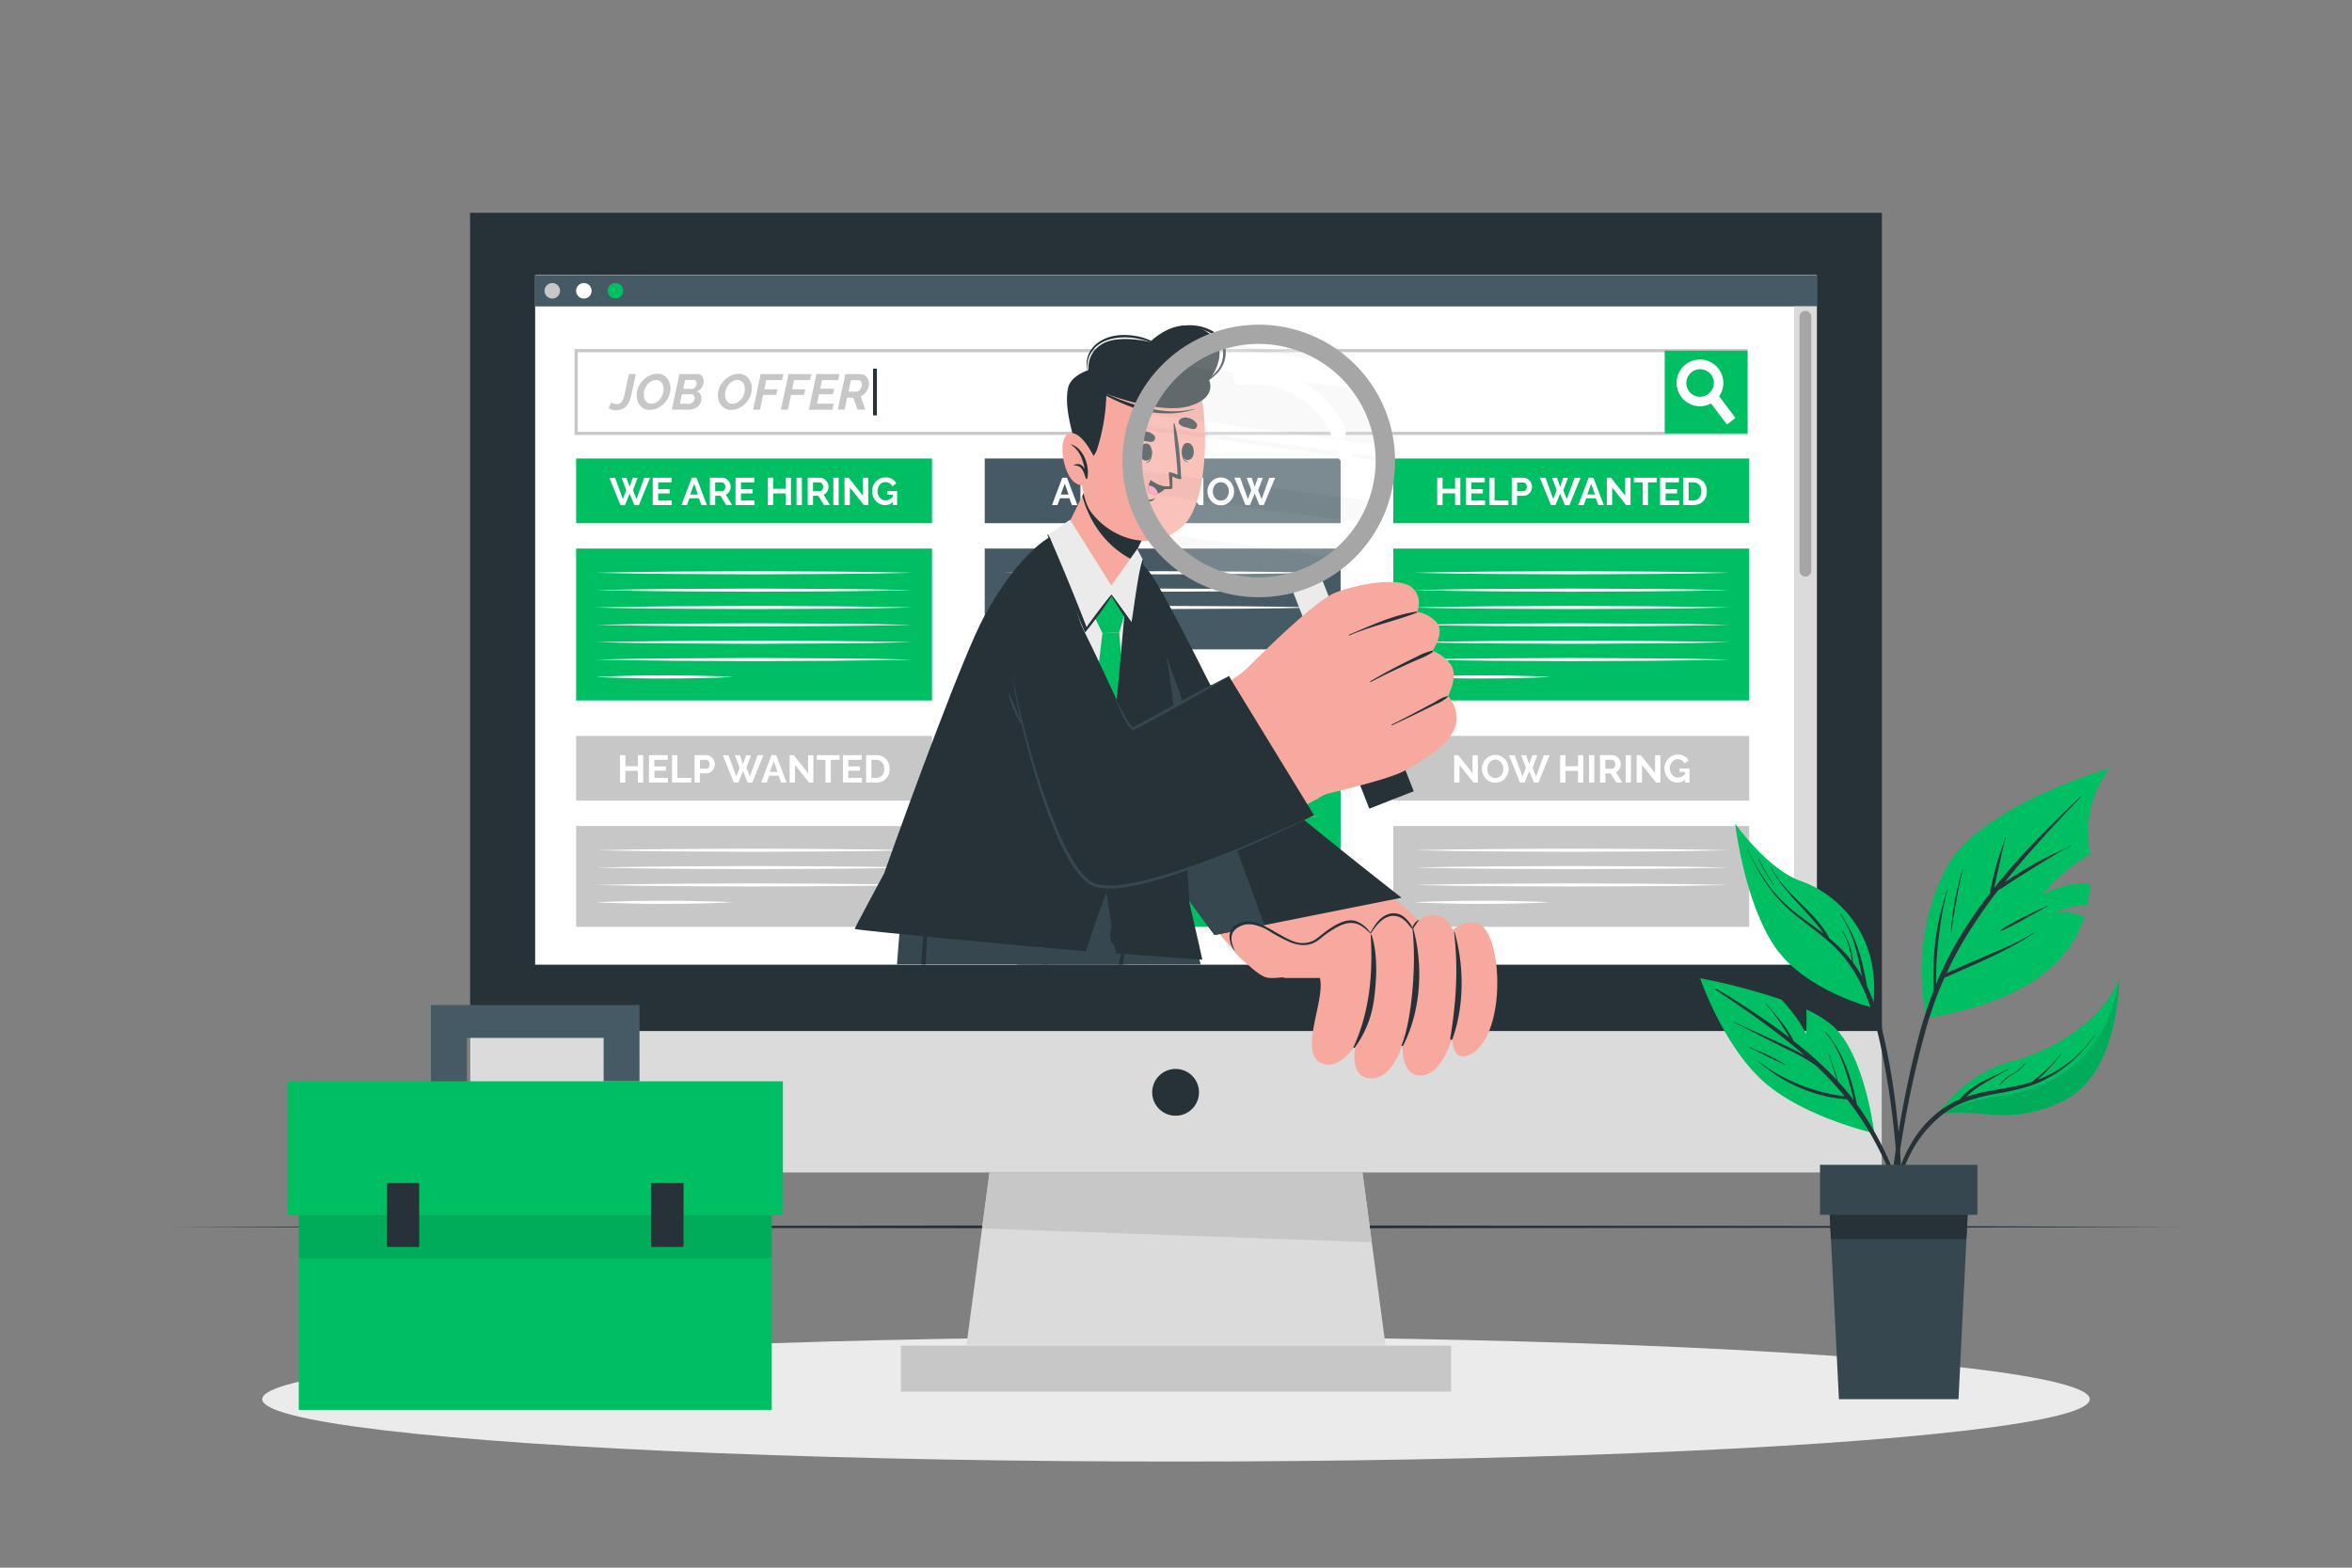 <svg xmlns="http://www.w3.org/2000/svg" viewBox="0 0 750 500"><rect x="0" y="0" width="750" height="500" fill="#808080" stroke="none"/><g id="freepik--Shadow--inject-189"><ellipse cx="375" cy="446.26" rx="291.38" ry="19.89" style="fill:#ebebeb"></ellipse></g><g id="freepik--Table--inject-189"><polygon points="694.76 391.31 614.82 391.55 534.88 391.64 375 391.8 215.12 391.64 135.18 391.55 55.24 391.31 135.18 391.06 215.12 390.97 375 390.81 534.88 390.97 614.82 391.06 694.76 391.31" style="fill:#263238"></polygon></g><g id="freepik--Character--inject-189"><rect x="149.9" y="67.87" width="450.2" height="306.13" style="fill:#263238"></rect><rect x="149.9" y="328.84" width="450.2" height="45.16" style="fill:#dbdbdb"></rect><rect x="287.27" y="429.19" width="175.46" height="14.66" style="fill:#c7c7c7"></rect><path d="M382.33,348.39a7.46,7.46,0,1,1-7.46-7.46A7.45,7.45,0,0,1,382.33,348.39Z" style="fill:#263238"></path><polygon points="441.83 429.2 308.16 429.2 311.56 403.75 311.73 402.55 312.04 400.16 312.2 398.96 312.52 396.58 312.57 396.21 312.68 395.38 313.01 392.99 313.16 391.79 315.54 374.01 434.46 374.01 436.7 390.78 436.81 391.59 437.18 394.37 437.28 395.18 437.43 396.21 437.66 397.95 437.76 398.76 438.13 401.55 438.25 402.35 441.83 429.2" style="fill:#dbdbdb"></polygon><polygon points="437.43 396.21 313.16 391.79 315.54 374.01 434.46 374.01 437.43 396.21" style="fill:#c7c7c7"></polygon><rect x="170.67" y="87.78" width="408.65" height="219.83" style="fill:#fff"></rect><rect x="170.67" y="87.78" width="408.65" height="219.83" style="fill:#fff"></rect><rect x="170.67" y="87.78" width="408.65" height="9.95" style="fill:#455a64"></rect><path d="M178.58,92.75a2.47,2.47,0,1,1-2.47-2.47A2.47,2.47,0,0,1,178.58,92.75Z" style="fill:#c7c7c7"></path><path d="M188.65,92.75a2.47,2.47,0,1,1-2.46-2.47A2.47,2.47,0,0,1,188.65,92.75Z" style="fill:#fff"></path><path d="M198.73,92.75a2.47,2.47,0,1,1-2.47-2.47A2.48,2.48,0,0,1,198.73,92.75Z" style="fill:#00BF63"></path><rect x="572.08" y="97.72" width="7.25" height="209.88" style="fill:#dbdbdb"></rect><path d="M575.7,183.9h0a1.86,1.86,0,0,1-1.87-1.87v-81a1.87,1.87,0,0,1,1.87-1.87h0a1.87,1.87,0,0,1,1.87,1.87v81A1.87,1.87,0,0,1,575.7,183.9Z" style="fill:#a6a6a6"></path><rect x="183.72" y="146.23" width="113.48" height="20.64" style="fill:#00BF63"></rect><rect x="183.72" y="174.96" width="113.48" height="48.45" style="fill:#00BF63"></rect><path d="M198.21,152.39h1.56l1,2.89,1-2.89h1.57l-1.49,4,1.11,2.79,2.47-6.79h1.85l-3.56,8.73h-1.42l-1.52-3.66-1.51,3.66h-1.42l-3.53-8.73h1.82l2.48,6.79,1.08-2.79Z" style="fill:#fff"></path><path d="M214.21,159.6v1.49h-6.07v-8.73h6v1.49h-4.26V156h3.68v1.38h-3.68v2.27Z" style="fill:#fff"></path><path d="M220.59,152.36h1.5l3.32,8.73h-1.75l-.81-2.17h-3l-.8,2.17h-1.75Zm1.95,5.36-1.2-3.43-1.26,3.43Z" style="fill:#fff"></path><path d="M226.37,161.09v-8.73h3.86a2.58,2.58,0,0,1,1.11.25,2.9,2.9,0,0,1,.88.67,3.17,3.17,0,0,1,.58.93,2.79,2.79,0,0,1,.2,1,3,3,0,0,1-.42,1.55,2.48,2.48,0,0,1-1.15,1l2,3.28h-1.9l-1.79-2.92h-1.67v2.92Zm1.69-4.41h2.13a1,1,0,0,0,.44-.11,1.43,1.43,0,0,0,.35-.3,1.9,1.9,0,0,0,.23-.45,1.57,1.57,0,0,0-.28-1.57,1.1,1.1,0,0,0-.38-.3,1,1,0,0,0-.43-.1h-2.06Z" style="fill:#fff"></path><path d="M240.6,159.6v1.49h-6.06v-8.73h6v1.49h-4.25V156h3.67v1.38h-3.67v2.27Z" style="fill:#fff"></path><path d="M252.22,152.36v8.73h-1.68v-3.72h-4v3.72h-1.7v-8.73h1.7v3.53h4v-3.53Z" style="fill:#fff"></path><path d="M254,161.09v-8.73h1.7v8.73Z" style="fill:#fff"></path><path d="M257.56,161.09v-8.73h3.86a2.58,2.58,0,0,1,1.11.25,2.9,2.9,0,0,1,.88.67,3,3,0,0,1,.58.93,2.81,2.81,0,0,1,.21,1,2.87,2.87,0,0,1-.43,1.55,2.43,2.43,0,0,1-1.15,1l2,3.28h-1.91l-1.78-2.92h-1.68v2.92Zm1.69-4.41h2.13a1,1,0,0,0,.44-.11,1.43,1.43,0,0,0,.35-.3,1.59,1.59,0,0,0,.23-.45,1.69,1.69,0,0,0,.09-.56,1.47,1.47,0,0,0-.1-.56,1.66,1.66,0,0,0-.26-.45,1.24,1.24,0,0,0-.39-.3.94.94,0,0,0-.43-.1h-2.06Z" style="fill:#fff"></path><path d="M265.73,161.09v-8.73h1.7v8.73Z" style="fill:#fff"></path><path d="M271,155.5v5.59h-1.7v-8.73h1.32l4.55,5.73v-5.72h1.69v8.72h-1.37Z" style="fill:#fff"></path><path d="M284.69,160.11a3.31,3.31,0,0,1-2.43,1,3.86,3.86,0,0,1-1.62-.34,4.12,4.12,0,0,1-1.31-.95,4.39,4.39,0,0,1-.89-1.42,4.63,4.63,0,0,1-.32-1.76,4.35,4.35,0,0,1,.32-1.69,4.5,4.5,0,0,1,.9-1.39,4.25,4.25,0,0,1,1.34-.95,4.12,4.12,0,0,1,1.69-.35,4.05,4.05,0,0,1,2.11.52,3.33,3.33,0,0,1,1.32,1.39l-1.27.93a2.29,2.29,0,0,0-.93-1,2.52,2.52,0,0,0-1.29-.35,2.31,2.31,0,0,0-1,.23,2.41,2.41,0,0,0-.78.64,3,3,0,0,0-.51.94,3.42,3.42,0,0,0-.18,1.12,3.35,3.35,0,0,0,.2,1.15,2.9,2.9,0,0,0,.54.92,2.54,2.54,0,0,0,.82.63,2.35,2.35,0,0,0,1,.22,3,3,0,0,0,2.28-1.19v-.61h-1.75V156.6h3.15v4.49h-1.4Z" style="fill:#fff"></path><path d="M190.06,182.68c8.4-.21,16.8-.3,25.2-.38l25.2-.12,25.2.12,12.6.13,12.6.25-12.6.25-12.6.13-25.2.12-25.2-.12C206.86,183,198.46,182.89,190.06,182.68Z" style="fill:#fff"></path><path d="M190.06,188.22c8.4-.21,16.8-.31,25.2-.39l25.2-.11,25.2.11,12.6.14,12.6.25-12.6.24-12.6.14-25.2.12-25.2-.12C206.86,188.52,198.46,188.42,190.06,188.22Z" style="fill:#fff"></path><path d="M190.06,193.75c8.4-.2,16.8-.3,25.2-.38l25.2-.12,25.2.12,12.6.14,12.6.24-12.6.25-12.6.14-25.2.11-25.2-.11C206.86,194.06,198.46,194,190.06,193.75Z" style="fill:#fff"></path><path d="M190.06,199.29c8.4-.21,16.8-.3,25.2-.38l25.2-.12,25.2.12,12.6.13,12.6.25-12.6.24-12.6.14-25.2.12-25.2-.12C206.86,199.59,198.46,199.5,190.06,199.29Z" style="fill:#fff"></path><path d="M190.06,204.83c8.4-.21,16.8-.31,25.2-.39l25.2-.11,25.2.11,12.6.14,12.6.25-12.6.24-12.6.14-25.2.12-25.2-.12C206.86,205.13,198.46,205,190.06,204.83Z" style="fill:#fff"></path><path d="M190.06,210.36c8.4-.2,16.8-.3,25.2-.38l25.2-.12,25.2.12,12.6.14,12.6.24-12.6.25-12.6.14-25.2.11-25.2-.11C206.86,210.67,198.46,210.57,190.06,210.36Z" style="fill:#fff"></path><path d="M190.06,215.9c3.64-.21,7.28-.3,10.92-.38s7.28-.11,10.92-.12,7.28,0,10.92.12l5.46.13c1.82.09,3.64.14,5.46.25-1.82.11-3.64.16-5.46.24l-5.46.14c-3.64.1-7.28.11-10.92.12s-7.28,0-10.92-.12S193.7,216.11,190.06,215.9Z" style="fill:#fff"></path><rect x="183.72" y="234.72" width="113.48" height="20.64" style="fill:#c7c7c7"></rect><rect x="183.72" y="263.45" width="113.48" height="32.15" style="fill:#c7c7c7"></rect><path d="M205.1,240.85v8.73h-1.69v-3.72h-4v3.72h-1.7v-8.73h1.7v3.53h4v-3.53Z" style="fill:#fff"></path><path d="M213,248.1v1.48h-6.07v-8.73h6v1.49h-4.26v2.1h3.68v1.38h-3.68v2.28Z" style="fill:#fff"></path><path d="M214.3,249.58v-8.73H216v7.25h4.45v1.48Z" style="fill:#fff"></path><path d="M221.48,249.58v-8.73h3.71a2.45,2.45,0,0,1,1.11.26,2.87,2.87,0,0,1,.88.66,3.07,3.07,0,0,1,.57.93,2.81,2.81,0,0,1,.21,1.05,3.07,3.07,0,0,1-.19,1.08,2.92,2.92,0,0,1-.56.93,2.54,2.54,0,0,1-.86.65,2.5,2.5,0,0,1-1.1.25h-2.07v2.92Zm1.7-4.41h2a1,1,0,0,0,.78-.38,1.86,1.86,0,0,0,.21-1.63,1.39,1.39,0,0,0-.25-.45,1.14,1.14,0,0,0-.38-.28,1.12,1.12,0,0,0-.44-.09h-1.89Z" style="fill:#fff"></path><path d="M234.36,240.88h1.56l1,2.89,1-2.89h1.57l-1.49,4,1.11,2.79,2.47-6.79h1.84l-3.55,8.73h-1.43l-1.51-3.66-1.51,3.66H234l-3.52-8.73h1.82l2.48,6.79,1.08-2.79Z" style="fill:#fff"></path><path d="M246,240.85h1.5l3.32,8.73H249.1l-.81-2.17h-3l-.8,2.17h-1.75Zm1.95,5.36-1.2-3.43-1.26,3.43Z" style="fill:#fff"></path><path d="M253.5,244v5.59h-1.7v-8.73h1.32l4.55,5.73v-5.71h1.7v8.71H258Z" style="fill:#fff"></path><path d="M267.71,242.34h-2.79v7.24h-1.68v-7.24h-2.79v-1.49h7.26Z" style="fill:#fff"></path><path d="M274.86,248.1v1.48H268.8v-8.73h5.95v1.49h-4.26v2.1h3.68v1.38h-3.68v2.28Z" style="fill:#fff"></path><path d="M276.19,249.58v-8.73h3.17a4.69,4.69,0,0,1,1.87.35,3.87,3.87,0,0,1,1.35.93,4,4,0,0,1,.81,1.39,5.49,5.49,0,0,1,0,3.49,3.82,3.82,0,0,1-.87,1.37,3.74,3.74,0,0,1-1.36.89,4.73,4.73,0,0,1-1.77.31Zm5.76-4.37a3.87,3.87,0,0,0-.17-1.16,2.67,2.67,0,0,0-.5-.91,2.42,2.42,0,0,0-.82-.59,2.77,2.77,0,0,0-1.1-.21h-1.48v5.76h1.48a2.59,2.59,0,0,0,1.11-.23,2.32,2.32,0,0,0,.81-.6,2.82,2.82,0,0,0,.5-.92A3.78,3.78,0,0,0,282,245.21Z" style="fill:#fff"></path><path d="M190.06,271.17c8.4-.21,16.8-.3,25.2-.38l25.2-.12,25.2.12,12.6.14,12.6.24-12.6.25-12.6.14-25.2.11-25.2-.12C206.86,271.47,198.46,271.38,190.06,271.17Z" style="fill:#fff"></path><path d="M190.06,276.71c8.4-.21,16.8-.3,25.2-.38l25.2-.12,25.2.11,12.6.14,12.6.25-12.6.24-12.6.14-25.2.12-25.2-.12C206.86,277,198.46,276.91,190.06,276.71Z" style="fill:#fff"></path><path d="M190.06,282.24c8.4-.2,16.8-.3,25.2-.38l25.2-.11,25.2.11,12.6.14,12.6.24-12.6.25-12.6.14-25.2.11-25.2-.11C206.86,282.55,198.46,282.45,190.06,282.24Z" style="fill:#fff"></path><path d="M190.06,287.78c3.64-.21,7.28-.3,10.92-.38s7.28-.11,10.92-.12,7.28,0,10.92.12l5.46.14c1.82.08,3.64.13,5.46.24-1.82.11-3.64.16-5.46.25l-5.46.14c-3.64.09-7.28.1-10.92.11s-7.28,0-10.92-.12S193.7,288,190.06,287.78Z" style="fill:#fff"></path><rect x="314.01" y="218.42" width="113.48" height="20.64" style="fill:#00BF63"></rect><rect x="314.01" y="247.15" width="113.48" height="48.45" style="fill:#00BF63"></rect><path d="M324,231.5a2.88,2.88,0,0,0,1.51.42,1.58,1.58,0,0,0,.82-.18,1.07,1.07,0,0,0,.47-.55,2.77,2.77,0,0,0,.21-.91c0-.37,0-.8,0-1.29v-4.44h1.7V229a14.35,14.35,0,0,1-.11,1.82,3.56,3.56,0,0,1-.44,1.39,2.25,2.25,0,0,1-1,.9,3.91,3.91,0,0,1-1.72.32,3.24,3.24,0,0,1-1.89-.54Z" style="fill:#fff"></path><path d="M334.23,233.34a4,4,0,0,1-1.74-.37,4.28,4.28,0,0,1-1.34-1,4.5,4.5,0,0,1-.84-4.72,4.36,4.36,0,0,1,2.25-2.4,4.1,4.1,0,0,1,1.71-.36,3.82,3.82,0,0,1,1.73.39,4.46,4.46,0,0,1,1.33,1,4.62,4.62,0,0,1,.86,1.43,4.36,4.36,0,0,1,.31,1.62,4.51,4.51,0,0,1-.32,1.67,4.61,4.61,0,0,1-.88,1.4,4.17,4.17,0,0,1-1.36,1A4,4,0,0,1,334.23,233.34Zm-2.53-4.42a3.6,3.6,0,0,0,.17,1.09,2.92,2.92,0,0,0,.5.94,2.41,2.41,0,0,0,.8.65,2.35,2.35,0,0,0,1.08.24,2.21,2.21,0,0,0,1.08-.25,2.37,2.37,0,0,0,.8-.67,3.14,3.14,0,0,0,.5-.94,3.49,3.49,0,0,0,.16-1.06,3.43,3.43,0,0,0-.18-1.1,3,3,0,0,0-.5-.93,2.52,2.52,0,0,0-.8-.65,2.46,2.46,0,0,0-2.16,0,2.44,2.44,0,0,0-.8.66,3.16,3.16,0,0,0-.48.93A3.57,3.57,0,0,0,331.7,228.92Z" style="fill:#fff"></path><path d="M339.8,233.28v-8.73h1.7v8.73Z" style="fill:#fff"></path><path d="M345,227.69v5.59h-1.7v-8.73h1.32l4.54,5.73v-5.71h1.7v8.71H349.5Z" style="fill:#fff"></path><path d="M359.38,233.34a4,4,0,0,1-1.74-.37,4.17,4.17,0,0,1-1.34-1,4.38,4.38,0,0,1-.87-1.42,4.58,4.58,0,0,1-.31-1.63,4.33,4.33,0,0,1,.33-1.67,4.46,4.46,0,0,1,2.25-2.4,4.1,4.1,0,0,1,1.71-.36,3.82,3.82,0,0,1,1.73.39,4.51,4.51,0,0,1,1.34,1,5,5,0,0,1,.86,1.43,4.55,4.55,0,0,1,.3,1.62,4.32,4.32,0,0,1-.32,1.67,4.43,4.43,0,0,1-.88,1.4,4.23,4.23,0,0,1-1.35,1A4.1,4.1,0,0,1,359.38,233.34Zm-2.54-4.42A3.32,3.32,0,0,0,357,230a2.9,2.9,0,0,0,.49.94,2.52,2.52,0,0,0,.8.65,2.38,2.38,0,0,0,1.08.24,2.28,2.28,0,0,0,1.09-.25,2.58,2.58,0,0,0,.8-.67,3.12,3.12,0,0,0,.49-.94,3.49,3.49,0,0,0,.16-1.06,3.42,3.42,0,0,0-.17-1.1,3,3,0,0,0-.51-.93,2.41,2.41,0,0,0-.8-.65,2.3,2.3,0,0,0-1.06-.24,2.32,2.32,0,0,0-1.1.26,2.41,2.41,0,0,0-.79.66,3,3,0,0,0-.49.93A3.57,3.57,0,0,0,356.84,228.92Z" style="fill:#fff"></path><path d="M368.64,231.84a2,2,0,0,0,1-.24,1.93,1.93,0,0,0,.66-.64,2.58,2.58,0,0,0,.36-.9,5.22,5.22,0,0,0,.1-1.06v-4.45h1.69V229a6.16,6.16,0,0,1-.22,1.69,3.86,3.86,0,0,1-.67,1.38,3.34,3.34,0,0,1-1.19.93,4.58,4.58,0,0,1-3.51,0,3.32,3.32,0,0,1-1.19-1,3.75,3.75,0,0,1-.65-1.38,6.3,6.3,0,0,1-.21-1.64v-4.45h1.7V229a6.17,6.17,0,0,0,.1,1.07,2.58,2.58,0,0,0,.36.9,1.9,1.9,0,0,0,.66.63A1.92,1.92,0,0,0,368.64,231.84Z" style="fill:#fff"></path><path d="M374.17,233.28v-8.73H378a2.45,2.45,0,0,1,1.11.26,2.75,2.75,0,0,1,.88.66,3.1,3.1,0,0,1,.58.93,2.89,2.89,0,0,1-.22,2.6,2.38,2.38,0,0,1-1.15,1l2,3.28h-1.9l-1.78-2.92h-1.68v2.92Zm1.69-4.41H378a1,1,0,0,0,.44-.11,1.43,1.43,0,0,0,.35-.3A1.37,1.37,0,0,0,379,228a1.67,1.67,0,0,0,.09-.55,1.48,1.48,0,0,0-.1-.57,1.66,1.66,0,0,0-.26-.45,1.28,1.28,0,0,0-.38-.29,1,1,0,0,0-.44-.11h-2.06Z" style="fill:#fff"></path><path d="M391.48,226h-2.79v7.24H387V226h-2.79v-1.49h7.27Z" style="fill:#fff"></path><path d="M398.62,231.8v1.48h-6.06v-8.73h5.95V226h-4.25v2.1h3.67v1.38h-3.67v2.28Z" style="fill:#fff"></path><path d="M402.43,224.55h1.5l3.32,8.73h-1.74l-.81-2.17h-3.05l-.8,2.17H399.1Zm2,5.36-1.21-3.43-1.25,3.43Z" style="fill:#fff"></path><path d="M415.33,233.28V227.5l-2.25,4.31h-.92l-2.25-4.31v5.78h-1.7v-8.73H410l2.58,5,2.61-5H417v8.73Z" style="fill:#fff"></path><path d="M320.35,254.87c8.4-.21,16.8-.3,25.2-.38l25.2-.12,25.2.12,12.6.14,12.6.24-12.6.25-12.6.14-25.2.11-25.2-.12C337.15,255.17,328.75,255.08,320.35,254.87Z" style="fill:#fff"></path><path d="M320.35,260.41c8.4-.21,16.8-.31,25.2-.39l25.2-.11L396,260l12.6.14,12.6.25-12.6.24-12.6.14-25.2.12-25.2-.12C337.15,260.71,328.75,260.61,320.35,260.41Z" style="fill:#fff"></path><path d="M320.35,265.94c8.4-.2,16.8-.3,25.2-.38l25.2-.11,25.2.11,12.6.14,12.6.24-12.6.25-12.6.14-25.2.11-25.2-.11C337.15,266.25,328.75,266.15,320.35,265.94Z" style="fill:#fff"></path><path d="M320.35,271.48c8.4-.21,16.8-.3,25.2-.38l25.2-.12,25.2.12,12.6.14,12.6.24-12.6.25-12.6.14-25.2.11-25.2-.12C337.15,271.78,328.75,271.69,320.35,271.48Z" style="fill:#fff"></path><path d="M320.35,277c8.4-.21,16.8-.3,25.2-.39l25.2-.11,25.2.11,12.6.14,12.6.25-12.6.24-12.6.14-25.2.12-25.2-.12C337.15,277.32,328.75,277.22,320.35,277Z" style="fill:#fff"></path><path d="M320.35,282.55c8.4-.2,16.8-.3,25.2-.38l25.2-.11,25.2.11,12.6.14,12.6.24-12.6.25-12.6.14-25.2.11-25.2-.11C337.15,282.86,328.75,282.76,320.35,282.55Z" style="fill:#fff"></path><path d="M320.35,288.09c3.64-.21,7.28-.3,10.92-.38s7.28-.11,10.92-.12,7.28,0,10.92.12l5.46.14c1.82.08,3.64.13,5.46.24-1.82.11-3.64.16-5.46.25l-5.46.14c-3.64.09-7.28.1-10.92.11s-7.28,0-10.92-.12S324,288.3,320.35,288.09Z" style="fill:#fff"></path><rect x="314.01" y="146.23" width="113.48" height="20.64" style="fill:#455a64"></rect><rect x="314.01" y="174.96" width="113.48" height="32.15" style="fill:#455a64"></rect><path d="M338.74,152.36h1.5l3.32,8.73h-1.75l-.81-2.17H338l-.8,2.17h-1.74Zm2,5.36-1.21-3.43-1.25,3.43Z" style="fill:#fff"></path><path d="M344.52,161.09v-8.73h3.7a2.58,2.58,0,0,1,1.11.25,2.78,2.78,0,0,1,.88.67,3,3,0,0,1,.58.93,2.81,2.81,0,0,1,.21,1,3.08,3.08,0,0,1-.2,1.08,2.9,2.9,0,0,1-.55.93,2.75,2.75,0,0,1-.86.65,2.58,2.58,0,0,1-1.11.25h-2.06v2.92Zm1.7-4.41h2a1,1,0,0,0,.78-.38,1.6,1.6,0,0,0,.32-1,1.78,1.78,0,0,0-.1-.59,1.4,1.4,0,0,0-.26-.45,1.1,1.1,0,0,0-.37-.28,1.15,1.15,0,0,0-.44-.09h-1.89Z" style="fill:#fff"></path><path d="M352.18,161.09v-8.73h3.7a2.58,2.58,0,0,1,1.11.25,2.9,2.9,0,0,1,.88.67,3,3,0,0,1,.58.93,2.81,2.81,0,0,1,.21,1,3.08,3.08,0,0,1-.2,1.08,2.9,2.9,0,0,1-.55.93,2.75,2.75,0,0,1-.86.65,2.58,2.58,0,0,1-1.11.25h-2.06v2.92Zm1.7-4.41h2a1,1,0,0,0,.78-.38,1.6,1.6,0,0,0,.32-1,1.78,1.78,0,0,0-.1-.59,1.4,1.4,0,0,0-.26-.45,1.1,1.1,0,0,0-.37-.28,1.15,1.15,0,0,0-.44-.09h-1.89Z" style="fill:#fff"></path><path d="M359.84,161.09v-8.73h1.69v7.24H366v1.49Z" style="fill:#fff"></path><path d="M366.51,152.36l2.16,4.21,2.18-4.21h1.84L369.51,158v3.05h-1.68V158l-3.16-5.66Z" style="fill:#fff"></path><path d="M377.88,155.5v5.59h-1.7v-8.73h1.31l4.55,5.73v-5.72h1.7v8.72h-1.38Z" style="fill:#fff"></path><path d="M389.29,161.15a4,4,0,0,1-1.75-.37,4.13,4.13,0,0,1-1.33-1,4.22,4.22,0,0,1-.87-1.42,4.44,4.44,0,0,1,0-3.31,4.39,4.39,0,0,1,2.25-2.39,4.1,4.1,0,0,1,1.71-.36,3.82,3.82,0,0,1,1.73.39,4.3,4.3,0,0,1,1.33,1,4.62,4.62,0,0,1,.86,1.43,4.36,4.36,0,0,1,.31,1.62,4.51,4.51,0,0,1-.32,1.67,4.61,4.61,0,0,1-.88,1.4,4.17,4.17,0,0,1-1.36,1A4,4,0,0,1,389.29,161.15Zm-2.54-4.42a3.65,3.65,0,0,0,.17,1.09,3.25,3.25,0,0,0,.5.94,2.66,2.66,0,0,0,.8.65,2.38,2.38,0,0,0,1.08.24,2.21,2.21,0,0,0,1.08-.25,2.37,2.37,0,0,0,.8-.67,2.93,2.93,0,0,0,.5-.94,3.49,3.49,0,0,0,.16-1.06,3.43,3.43,0,0,0-.18-1.1,3,3,0,0,0-.5-.93,2.41,2.41,0,0,0-.8-.65,2.33,2.33,0,0,0-1.06-.24,2.44,2.44,0,0,0-1.1.25,2.47,2.47,0,0,0-.8.67,2.93,2.93,0,0,0-.48.93A3.57,3.57,0,0,0,386.75,156.73Z" style="fill:#fff"></path><path d="M397.55,152.39h1.56l1,2.89,1-2.89h1.57l-1.49,4,1.11,2.79,2.47-6.79h1.84L403,161.09H401.6l-1.51-3.66-1.51,3.66h-1.43l-3.53-8.73h1.82l2.49,6.79,1.08-2.79Z" style="fill:#fff"></path><path d="M320.35,182.68c8.4-.21,16.8-.3,25.2-.38l25.2-.12,25.2.12,12.6.13,12.6.25-12.6.25-12.6.13-25.2.12-25.2-.12C337.15,183,328.75,182.89,320.35,182.68Z" style="fill:#fff"></path><path d="M320.35,188.22c8.4-.21,16.8-.31,25.2-.39l25.2-.11,25.2.11,12.6.14,12.6.25-12.6.24-12.6.14-25.2.12-25.2-.12C337.15,188.52,328.75,188.42,320.35,188.22Z" style="fill:#fff"></path><path d="M320.35,193.75c8.4-.2,16.8-.3,25.2-.38l25.2-.12,25.2.12,12.6.14,12.6.24-12.6.25-12.6.14-25.2.11-25.2-.11C337.15,194.06,328.75,194,320.35,193.75Z" style="fill:#fff"></path><path d="M320.35,199.29c3.64-.21,7.28-.3,10.92-.38s7.28-.11,10.92-.12,7.28,0,10.92.12l5.46.13c1.82.09,3.64.14,5.46.25-1.82.11-3.64.16-5.46.24l-5.46.14c-3.64.1-7.28.11-10.92.12s-7.28,0-10.92-.12S324,199.5,320.35,199.29Z" style="fill:#fff"></path><rect x="444.3" y="146.23" width="113.48" height="20.64" style="fill:#00BF63"></rect><rect x="444.3" y="174.96" width="113.48" height="48.45" style="fill:#00BF63"></rect><path d="M465.67,152.36v8.73H464v-3.72h-4v3.72h-1.7v-8.73H460v3.53h4v-3.53Z" style="fill:#fff"></path><path d="M473.55,159.6v1.49h-6.06v-8.73h5.95v1.49h-4.25V156h3.67v1.38h-3.67v2.27Z" style="fill:#fff"></path><path d="M474.88,161.09v-8.73h1.7v7.24H481v1.49Z" style="fill:#fff"></path><path d="M482.06,161.09v-8.73h3.7a2.58,2.58,0,0,1,1.11.25,2.78,2.78,0,0,1,.88.67,3,3,0,0,1,.58.93,2.81,2.81,0,0,1,.21,1,3.08,3.08,0,0,1-.2,1.08,2.9,2.9,0,0,1-.55.93,2.75,2.75,0,0,1-.86.65,2.58,2.58,0,0,1-1.11.25h-2.06v2.92Zm1.7-4.41h2a1,1,0,0,0,.78-.38,1.6,1.6,0,0,0,.32-1,1.55,1.55,0,0,0-.1-.59,1.4,1.4,0,0,0-.26-.45,1,1,0,0,0-.37-.28,1.15,1.15,0,0,0-.44-.09h-1.89Z" style="fill:#fff"></path><path d="M494.93,152.39h1.56l1,2.89,1-2.89H500l-1.49,4,1.1,2.79,2.48-6.79H504l-3.55,8.73H499l-1.51-3.66L496,161.09h-1.43L491,152.36h1.82l2.48,6.79,1.09-2.79Z" style="fill:#fff"></path><path d="M506.6,152.36h1.5l3.32,8.73h-1.75l-.81-2.17h-3.05l-.79,2.17h-1.75Zm2,5.36-1.21-3.43-1.25,3.43Z" style="fill:#fff"></path><path d="M514.08,155.5v5.59h-1.7v-8.73h1.32l4.54,5.73v-5.72h1.7v8.72h-1.38Z" style="fill:#fff"></path><path d="M528.29,153.85H525.5v7.24h-1.69v-7.24H521v-1.49h7.27Z" style="fill:#fff"></path><path d="M535.43,159.6v1.49h-6.06v-8.73h6v1.49h-4.25V156h3.68v1.38h-3.68v2.27Z" style="fill:#fff"></path><path d="M536.76,161.09v-8.73h3.17a4.74,4.74,0,0,1,1.88.35,4,4,0,0,1,1.35.93A3.9,3.9,0,0,1,544,155a5.25,5.25,0,0,1,.27,1.69,5.17,5.17,0,0,1-.3,1.81,3.85,3.85,0,0,1-2.23,2.26,4.78,4.78,0,0,1-1.78.31Zm5.77-4.38a3.85,3.85,0,0,0-.17-1.15,2.69,2.69,0,0,0-.51-.91,2.24,2.24,0,0,0-.82-.59,2.73,2.73,0,0,0-1.1-.21h-1.47v5.75h1.47a2.67,2.67,0,0,0,1.12-.22,2.23,2.23,0,0,0,.81-.61,2.67,2.67,0,0,0,.5-.91A3.85,3.85,0,0,0,542.53,156.71Z" style="fill:#fff"></path><path d="M450.64,182.68c8.4-.21,16.8-.3,25.2-.38l25.2-.12,25.2.12,12.6.13,12.6.25-12.6.25-12.6.13-25.2.12-25.2-.12C467.44,183,459,182.89,450.64,182.68Z" style="fill:#fff"></path><path d="M450.64,188.22c8.4-.21,16.8-.31,25.2-.39l25.2-.11,25.2.11,12.6.14,12.6.25-12.6.24-12.6.14-25.2.12-25.2-.12C467.44,188.52,459,188.42,450.64,188.22Z" style="fill:#fff"></path><path d="M450.64,193.75c8.4-.2,16.8-.3,25.2-.38l25.2-.12,25.2.12,12.6.14,12.6.24-12.6.25-12.6.14-25.2.11-25.2-.11C467.44,194.06,459,194,450.64,193.75Z" style="fill:#fff"></path><path d="M450.64,199.29c8.4-.21,16.8-.3,25.2-.38l25.2-.12,25.2.12,12.6.13,12.6.25-12.6.24-12.6.14-25.2.12-25.2-.12C467.44,199.59,459,199.5,450.64,199.29Z" style="fill:#fff"></path><path d="M450.64,204.83c8.4-.21,16.8-.31,25.2-.39l25.2-.11,25.2.11,12.6.14,12.6.25-12.6.24-12.6.14-25.2.12-25.2-.12C467.44,205.13,459,205,450.64,204.83Z" style="fill:#fff"></path><path d="M450.64,210.36c8.4-.2,16.8-.3,25.2-.38l25.2-.12,25.2.12,12.6.14,12.6.24-12.6.25-12.6.14-25.2.11-25.2-.11C467.44,210.67,459,210.57,450.64,210.36Z" style="fill:#fff"></path><path d="M450.64,215.9c3.64-.21,7.28-.3,10.92-.38s7.28-.11,10.92-.12,7.28,0,10.92.12l5.46.13c1.82.09,3.64.14,5.46.25-1.82.11-3.64.16-5.46.24l-5.46.14c-3.64.1-7.28.11-10.92.12s-7.28,0-10.92-.12S454.28,216.11,450.64,215.9Z" style="fill:#fff"></path><rect x="444.3" y="234.72" width="113.48" height="20.64" style="fill:#c7c7c7"></rect><rect x="444.3" y="263.45" width="113.48" height="32.15" style="fill:#c7c7c7"></rect><path d="M465.4,244v5.59h-1.7v-8.73H465l4.55,5.73v-5.71h1.7v8.71h-1.38Z" style="fill:#fff"></path><path d="M476.81,249.64a4,4,0,0,1-1.74-.37,4.06,4.06,0,0,1-1.34-1,4.22,4.22,0,0,1-.87-1.42,4.37,4.37,0,0,1-.31-1.63,4.33,4.33,0,0,1,.33-1.67,4.43,4.43,0,0,1,.89-1.42,4.59,4.59,0,0,1,1.36-1,4.1,4.1,0,0,1,1.71-.36,3.82,3.82,0,0,1,1.73.39,4.34,4.34,0,0,1,1.33,1,4.62,4.62,0,0,1,.86,1.43,4.36,4.36,0,0,1,.31,1.62,4.51,4.51,0,0,1-.32,1.67,4.61,4.61,0,0,1-.88,1.4,4.17,4.17,0,0,1-1.36,1A4,4,0,0,1,476.81,249.64Zm-2.54-4.42a3.6,3.6,0,0,0,.17,1.09,3.25,3.25,0,0,0,.5.94,2.66,2.66,0,0,0,.8.65,2.38,2.38,0,0,0,1.08.24,2.28,2.28,0,0,0,1.09-.25,2.58,2.58,0,0,0,.8-.67,3.12,3.12,0,0,0,.49-.94,3.49,3.49,0,0,0,.16-1.06,3.43,3.43,0,0,0-.18-1.1,2.78,2.78,0,0,0-.5-.93,2.41,2.41,0,0,0-.8-.65,2.3,2.3,0,0,0-1.06-.24,2.32,2.32,0,0,0-1.1.26,2.44,2.44,0,0,0-.8.66,3.16,3.16,0,0,0-.48.93A3.57,3.57,0,0,0,474.27,245.22Z" style="fill:#fff"></path><path d="M485.07,240.88h1.56l1,2.89,1-2.89h1.57l-1.49,4,1.11,2.79,2.47-6.79h1.84l-3.55,8.73h-1.43l-1.51-3.66-1.51,3.66h-1.43l-3.52-8.73H483l2.49,6.79,1.08-2.79Z" style="fill:#fff"></path><path d="M504.88,240.85v8.73h-1.69v-3.72h-4v3.72h-1.69v-8.73h1.69v3.53h4v-3.53Z" style="fill:#fff"></path><path d="M506.7,249.58v-8.73h1.69v8.73Z" style="fill:#fff"></path><path d="M510.21,249.58v-8.73h3.86a2.45,2.45,0,0,1,1.11.26,2.65,2.65,0,0,1,.88.66,3.1,3.1,0,0,1,.58.93,2.81,2.81,0,0,1,.21,1.05,2.93,2.93,0,0,1-.42,1.55,2.47,2.47,0,0,1-1.15,1l2,3.28h-1.91l-1.78-2.92h-1.67v2.92Zm1.7-4.41H514a.92.92,0,0,0,.43-.11,1.27,1.27,0,0,0,.35-.3,1.61,1.61,0,0,0,.24-.45,2,2,0,0,0,.08-.56,1.47,1.47,0,0,0-.1-.56,1.43,1.43,0,0,0-.26-.45,1.17,1.17,0,0,0-.38-.29,1,1,0,0,0-.44-.11h-2.05Z" style="fill:#fff"></path><path d="M518.39,249.58v-8.73h1.69v8.73Z" style="fill:#fff"></path><path d="M523.6,244v5.59h-1.7v-8.73h1.32l4.55,5.73v-5.71h1.7v8.71h-1.38Z" style="fill:#fff"></path><path d="M537.35,248.6a3.33,3.33,0,0,1-2.44,1,3.89,3.89,0,0,1-1.62-.34,4,4,0,0,1-1.31-1,4.56,4.56,0,0,1-.89-1.42,4.83,4.83,0,0,1-.32-1.76,4.38,4.38,0,0,1,1.22-3.08,4.34,4.34,0,0,1,1.35-1,4.39,4.39,0,0,1,3.79.17,3.27,3.27,0,0,1,1.32,1.39l-1.26.93a2.41,2.41,0,0,0-.93-1,2.56,2.56,0,0,0-1.3-.35,2.12,2.12,0,0,0-1,.24,2.3,2.3,0,0,0-.79.63,2.93,2.93,0,0,0-.5.94,3.42,3.42,0,0,0-.18,1.12,3.34,3.34,0,0,0,.19,1.15,3.54,3.54,0,0,0,.54.93,2.62,2.62,0,0,0,.82.62,2.38,2.38,0,0,0,1,.22,3,3,0,0,0,2.29-1.19v-.61h-1.76V245.1h3.16v4.48h-1.4Z" style="fill:#fff"></path><path d="M450.64,271.17c8.4-.21,16.8-.3,25.2-.38l25.2-.12,25.2.12,12.6.14,12.6.24-12.6.25-12.6.14-25.2.11-25.2-.12C467.44,271.47,459,271.38,450.64,271.17Z" style="fill:#fff"></path><path d="M450.64,276.71c8.4-.21,16.8-.3,25.2-.38l25.2-.12,25.2.11,12.6.14,12.6.25-12.6.24-12.6.14-25.2.12-25.2-.12C467.44,277,459,276.91,450.64,276.71Z" style="fill:#fff"></path><path d="M450.64,282.24c8.4-.2,16.8-.3,25.2-.38l25.2-.11,25.2.11,12.6.14,12.6.24-12.6.25-12.6.14-25.2.11-25.2-.11C467.44,282.55,459,282.45,450.64,282.24Z" style="fill:#fff"></path><path d="M450.64,287.78c3.64-.21,7.28-.3,10.92-.38s7.28-.11,10.92-.12,7.28,0,10.92.12l5.46.14c1.82.08,3.64.13,5.46.24-1.82.11-3.64.16-5.46.25l-5.46.14c-3.64.09-7.28.1-10.92.11s-7.28,0-10.92-.12S454.28,288,450.64,287.78Z" style="fill:#fff"></path><rect x="183.72" y="111.84" width="373.13" height="26.38" style="fill:#fff"></rect><path d="M557.35,138.72H183.22V111.34H557.35Zm-373.13-1H556.35V112.34H184.22Z" style="fill:#c7c7c7"></path><rect x="530.84" y="111.84" width="26.38" height="26.38" style="fill:#00BF63"></rect><path d="M553.4,133.31l-2.73,2.07-5.06-6.68-1.85-2.44a4.22,4.22,0,0,0,1.07-.6,4.41,4.41,0,0,0,1.4-1.82l2,2.59Z" style="fill:#fff"></path><path d="M548,117.59a7.45,7.45,0,1,0-2.42,11.11,7.17,7.17,0,0,0,2.58-2.27A7.46,7.46,0,0,0,548,117.59Zm-3.2,8.07a4.22,4.22,0,0,1-1.07.6,4.4,4.4,0,1,1,1.07-.6Z" style="fill:#fff"></path><path d="M196.27,130.83a3.31,3.31,0,0,1-2.19-.7l.86-1.79a2.36,2.36,0,0,0,.63.35,2.88,2.88,0,0,0,1.12.19,2.12,2.12,0,0,0,1-.23,1.93,1.93,0,0,0,.71-.71,5.34,5.34,0,0,0,.49-1.19c.14-.48.28-1,.42-1.67l1.23-5.76h2.21l-1.24,5.76a20.44,20.44,0,0,1-.62,2.35,6.11,6.11,0,0,1-.93,1.82,3.93,3.93,0,0,1-1.48,1.16A5.27,5.27,0,0,1,196.27,130.83Z" style="fill:#c7c7c7"></path><path d="M207.2,130.73a3.88,3.88,0,0,1-3.11-1.44,4.5,4.5,0,0,1-.8-1.5A5.75,5.75,0,0,1,203,126a6.06,6.06,0,0,1,.55-2.52,7.49,7.49,0,0,1,1.47-2.17,7.22,7.22,0,0,1,2.14-1.53,5.8,5.8,0,0,1,2.52-.57,3.81,3.81,0,0,1,3.07,1.45,4.58,4.58,0,0,1,.79,1.52,5.85,5.85,0,0,1,.28,1.77,6.1,6.1,0,0,1-.55,2.5,7.33,7.33,0,0,1-1.46,2.17,7.48,7.48,0,0,1-2.12,1.52A5.76,5.76,0,0,1,207.2,130.73Zm.43-1.95a3.06,3.06,0,0,0,1.61-.43,4.71,4.71,0,0,0,1.26-1.1,5.18,5.18,0,0,0,.81-1.5,4.86,4.86,0,0,0,.29-1.62,4.09,4.09,0,0,0-.15-1.12,2.63,2.63,0,0,0-.44-.94,2.09,2.09,0,0,0-.74-.64,2.16,2.16,0,0,0-1-.24,3.2,3.2,0,0,0-1.61.42,4.43,4.43,0,0,0-1.26,1.1,5.15,5.15,0,0,0-1.11,3.13,4,4,0,0,0,.15,1.12,2.8,2.8,0,0,0,.44.94,2.31,2.31,0,0,0,.75.64A2.13,2.13,0,0,0,207.63,128.78Z" style="fill:#c7c7c7"></path><path d="M216.65,119.31h5.82a1.63,1.63,0,0,1,.84.2,1.85,1.85,0,0,1,.6.51,2.53,2.53,0,0,1,.35.74,3.08,3.08,0,0,1,.12.86,3.28,3.28,0,0,1-.15,1,3.64,3.64,0,0,1-.44.91,3.66,3.66,0,0,1-1.6,1.33,2.07,2.07,0,0,1,1.11.82,2.58,2.58,0,0,1,.38,1.43,3.32,3.32,0,0,1-.35,1.53,3.36,3.36,0,0,1-.94,1.11,4.06,4.06,0,0,1-1.36.69,5.25,5.25,0,0,1-1.58.23h-5.22Zm3.2,9.47a1.32,1.32,0,0,0,.6-.14,1.8,1.8,0,0,0,.91-1,1.65,1.65,0,0,0,.15-.69,1.44,1.44,0,0,0-.25-.84.8.8,0,0,0-.68-.35h-3.13l-.63,3Zm.68-4.73a1.31,1.31,0,0,0,.57-.13,1.45,1.45,0,0,0,.5-.36A1.75,1.75,0,0,0,222,123a1.94,1.94,0,0,0,.14-.73,1.2,1.2,0,0,0-.24-.79.77.77,0,0,0-.64-.3h-2.78l-.61,2.86Z" style="fill:#c7c7c7"></path><path d="M233.11,130.73a3.88,3.88,0,0,1-3.11-1.44,4.5,4.5,0,0,1-.8-1.5,5.47,5.47,0,0,1-.28-1.77,6.22,6.22,0,0,1,.55-2.52,7.73,7.73,0,0,1,1.48-2.17,7.22,7.22,0,0,1,2.14-1.53,5.79,5.79,0,0,1,2.51-.57,3.81,3.81,0,0,1,3.08,1.45,4.58,4.58,0,0,1,.79,1.52,5.84,5.84,0,0,1,.27,1.77,6.08,6.08,0,0,1-.54,2.5,7.33,7.33,0,0,1-1.46,2.17,7.48,7.48,0,0,1-2.12,1.52A5.79,5.79,0,0,1,233.11,130.73Zm.43-1.95a3.08,3.08,0,0,0,1.61-.43,4.52,4.52,0,0,0,1.25-1.1,5,5,0,0,0,.82-1.5,4.86,4.86,0,0,0,.29-1.62,4.09,4.09,0,0,0-.15-1.12,2.63,2.63,0,0,0-.44-.94,2.09,2.09,0,0,0-.74-.64,2.16,2.16,0,0,0-1-.24,3.17,3.17,0,0,0-1.61.42,4.61,4.61,0,0,0-1.27,1.1,5.26,5.26,0,0,0-.81,1.49,5,5,0,0,0-.29,1.64,4.46,4.46,0,0,0,.14,1.12,3,3,0,0,0,.45.94,2.21,2.21,0,0,0,.75.64A2.13,2.13,0,0,0,233.54,128.78Z" style="fill:#c7c7c7"></path><path d="M242.56,119.31h7.25l-.41,1.93h-5.07l-.61,2.92h4.19l-.38,1.79h-4.19l-1,4.7h-2.19Z" style="fill:#c7c7c7"></path><path d="M251.44,119.31h7.26l-.42,1.93h-5.06l-.61,2.92h4.19l-.39,1.79h-4.18l-1,4.7H249Z" style="fill:#c7c7c7"></path><path d="M260.33,119.31h7.35l-.4,1.93H262.1l-.57,2.73H266l-.39,1.79h-4.45l-.63,3h5.31l-.42,1.93h-7.49Z" style="fill:#c7c7c7"></path><path d="M267.16,130.65l2.41-11.34h4.79a2.41,2.41,0,0,1,1.15.26,2.59,2.59,0,0,1,.87.7,3.25,3.25,0,0,1,.53,1,3.53,3.53,0,0,1,.19,1.16,3.68,3.68,0,0,1-.21,1.22,4.8,4.8,0,0,1-.57,1.13,4.73,4.73,0,0,1-.85.94,3.77,3.77,0,0,1-1.06.66l1.54,4.26h-2.5l-1.34-3.8h-2l-.79,3.8Zm5.94-5.73a1.28,1.28,0,0,0,.63-.19,2,2,0,0,0,.55-.49,3.12,3.12,0,0,0,.4-.72,2.47,2.47,0,0,0,.15-.86,1.66,1.66,0,0,0-.3-1,.89.89,0,0,0-.73-.41h-2.46l-.78,3.68Z" style="fill:#c7c7c7"></path><rect x="278.39" y="117.57" width="1.24" height="14.91" style="fill:#263238"></rect><path d="M457.73,300.73s-46,12.47-53.59,11.1-33.28-35.89-39-48.43S350,188.51,351.84,181.64s11.33-7,19.37,10.74,27,56.58,30.4,59.75S461.47,297.45,457.73,300.73Z" style="fill:#f7a9a0"></path><path d="M387.29,298.22l59.62-11.9s-42.86-33.55-45.45-37.44S375.3,196,367.82,184.31s-19.19-11.79-16.66,7.61c2.66,20.36,8.43,63.25,12.08,71.18S387.29,298.22,387.29,298.22Z" style="fill:#263238"></path><path d="M403.19,295.05l-15.9,3.17S366.88,271,363.24,263.1s-9.42-50.82-12.07-71.18c-1.74-13.37,3.27-17.45,9-14.88Z" style="fill:#37474f"></path><path d="M408.14,307.73c7.05-3.69,15.64-12.64,21.49-13.57a6.77,6.77,0,0,1,7.31,3.48s2.69-6,8.14-5.94c2.8,0,5.24,4.5,5.24,4.5s2.37-4.7,7.21-4.38c3.85.26,5.72,4.72,5.72,4.72s4.37-3.45,8.21-1.93c7.8,3.09,9.11,36.24-2.9,41.84-5.6,2.61-5.48-5.51-5.48-5.51s-3,11.63-9.82,12.07-6-10.09-6-10.09-3,11.24-10.13,11c-7.41-.26-4.82-10.66-4.82-10.66s-4.7,7.56-10.11,6.12c-8.94-2.38.66-20.33-1.35-27.54H409.6Z" style="fill:#f7a9a0"></path><path d="M418.32,300.68c-7,2.91-15-8.12-22.15-5.55-9.32,3.33-.7,14.83,13.43,16.7h11.22Z" style="fill:#f7a9a0"></path><path d="M463.65,297.2a.09.09,0,0,1,.17,0c3.08,10.8,3.16,23.61-.69,34.23-.13.35-.75.29-.69-.12C464.33,319.57,465.07,309,463.65,297.2Z" style="fill:#263238"></path><path d="M450.38,296c0-.13.2-.15.24,0,3.12,11.14,2.81,25.58-3.08,37.29-.2.4-.78.56-.59.08C450.28,325.29,451.72,306.67,450.38,296Z" style="fill:#263238"></path><path d="M431.59,334c5.21-11.45,6.23-23.42,5.5-35.86,0-.17.22-.16.27,0,2,6,1.65,14,.84,20.16A33.28,33.28,0,0,1,432,334.15C431.85,334.33,431.48,334.21,431.59,334Z" style="fill:#263238"></path><path d="M395.62,294.26c4.57-1.53,9.28,2.13,13.13,4.17a23.38,23.38,0,0,0,3.88,1.85,7.83,7.83,0,0,0,6.63-.51c2.13-1.37,8.8-8,13.61-5.8a10.13,10.13,0,0,1,4.12,3.49c1.47-2.66,3.34-5.57,6.6-6.11a5.22,5.22,0,0,1,4.08,1.06,8.82,8.82,0,0,1,1.6,1.63,7.68,7.68,0,0,1,1.1,1.82l0-.06.09-.2.21-.41a4.18,4.18,0,0,1,.51-.8,5.26,5.26,0,0,1,.62-.63,1,1,0,0,1,.7-.28.08.08,0,0,1,0,.15,1.14,1.14,0,0,0-.52.5c-.15.23-.29.47-.45.7l-.48.66-.24.36-.1.17c-.05.07-.11.11-.16.17s-.18,0-.23,0,0,0,0,0A9.6,9.6,0,0,1,449,294.7a10.53,10.53,0,0,0-1.6-1.53,5,5,0,0,0-3.91-1c-2.91.58-4.77,3.17-6.32,5.48,0,0,0,0,0,0h0a.08.08,0,0,1-.12.09c-1.61-1.4-3.13-3-5.34-3.3-2.38-.35-4.64.8-6.62,2a28.94,28.94,0,0,0-2.84,1.93c-.81.63-1.58,1.33-2.45,1.88-3.71,2.33-7.77.52-8.78.09a49.32,49.32,0,0,1-5.79-3.07,16.19,16.19,0,0,0-6.2-2.5,6,6,0,0,0-5.51,2.06c-.69.89-1.58,2.57.24,6.39,0,0,0,.07-.05.05C392.75,302.37,389.72,296.22,395.62,294.26Z" style="fill:#263238"></path><path d="M382.91,307.61H324.39c-.49-1.88-.95-3.74-1.42-5.56-.53-2.1-1.06-4.15-1.57-6.14-.11-.45-.23-.89-.34-1.33-.38-1.53-.76-3-1.13-4.46-.22-.89-.45-1.76-.66-2.62s-.45-1.73-.66-2.57c-.06-.22-.11-.44-.17-.66l-.18-.72c-.07-.3-.15-.58-.22-.87h0c-.08-.31-.16-.6-.23-.9-.15-.56-.29-1.12-.42-1.66-.21-.8-.41-1.59-.61-2.35-.08-.34-.17-.67-.25-1-.14-.53-.27-1-.4-1.56-.09-.34-.17-.68-.25-1-.35-1.35-.67-2.61-1-3.79-.09-.31-.16-.61-.24-.91l-.37-1.47c-.08-.3-.16-.59-.23-.87-.26-1-.49-1.93-.69-2.74-.06-.21-.11-.42-.17-.62-.13-.54-.26-1-.36-1.43,0-.17-.08-.34-.13-.49s-.08-.32-.11-.46-.06-.21-.08-.3-.07-.28-.1-.4,0-.13-.05-.18l-.13-.52h57s1.87,6.46,4.88,16.89l2,6.85C378.08,290.72,380.41,298.83,382.91,307.61Z" style="fill:#37474f"></path><path d="M334,307.61h-1.46q-3.25-13.46-6.3-26.94-.73-3.29-1.45-6.57c-.05-.21-.09-.41-.14-.62s.14-.16.17-.05a1.66,1.66,0,0,1,.06.21q1,3.53,2,7.06C329.29,289.65,331.65,298.62,334,307.61Z" style="fill:#263238"></path><path d="M367.38,260l-2.51,12.58-2.06,10.33-3.51,17.59-.37,1.8-.6,3-.45,2.28h-33.5L323,302.05c-.53-2.1-1.06-4.15-1.57-6.14-.11-.45-.23-.89-.34-1.33-.38-1.53-.76-3-1.13-4.46-.22-.89-.45-1.76-.66-2.62s-.45-1.73-.66-2.57c-.06-.22-.11-.44-.17-.66l-.18-.72c-.07-.3-.15-.58-.22-.87h0c-.08-.31-.16-.6-.23-.9-.15-.56-.29-1.12-.42-1.66-.21-.8-.41-1.59-.61-2.35-.08-.34-.17-.67-.25-1-.14-.53-.27-1-.4-1.56-.09-.34-.17-.68-.25-1-.35-1.35-.67-2.61-1-3.79-.09-.31-.16-.61-.24-.91l-.37-1.47c-.08-.3-.16-.59-.23-.87-.26-1-.49-1.93-.69-2.74-.06-.21-.11-.42-.17-.62-.13-.54-.26-1-.36-1.43,0-.17-.08-.34-.13-.49s-.08-.32-.11-.46-.06-.21-.08-.3-.07-.28-.1-.4,0-.13-.05-.18l-.13-.52Z" style="fill:#263238"></path><path d="M367.39,260v0c0,.31-.24,3.7-.79,8.89-.15,1.51-.34,3.17-.55,4.95-.34,2.81-.75,5.91-1.26,9.19-.88,5.72-2,12-3.51,18.05-.52,2.2-1.1,4.37-1.72,6.5l-73.53,0c.86-11.21,1.66-21.34,2.29-29.33.88-11.25,1.44-18.28,1.44-18.28l66.71,0Z" style="fill:#37474f"></path><path d="M367.23,266.76c-.08,2.63-.19,5.26-.36,7.88-.18,2.84-.44,5.67-.81,8.5a2.91,2.91,0,0,1,0,.31q-.51,4-1.19,7.95a27.87,27.87,0,0,1-1.82,7.39,7.16,7.16,0,0,1-1.73,2.32,5,5,0,0,1-2.35,1.22,2.14,2.14,0,0,1-.43.07h-.13a.16.16,0,0,1,.08.16c0,.88,0,1.78-.1,2.65,0,0,0,.08,0,.11-.09.77-.23,1.52-.37,2.28H356.7s0,0,0,0c.22-.83.4-1.67.61-2.51s.51-1.69.71-2.56c0,0,0-.06.06-.08a3.92,3.92,0,0,1-3.8-2.38,6.87,6.87,0,0,1-.06-3.46c.23-1.5.45-3,.68-4.51.43-2.77,1-5.51,1.48-8.26.07-.41.15-.84.22-1.25,1-5.6,2-11.2,3.26-16.75,0-.23.09-.46.14-.69s.29-.11.27,0c0,.37-.07.75-.12,1.12q-.32,3.2-.76,6.36c-.36,2.49-.6,5-1,7.47l-.36,2.54c-.58,4.08-1.17,8.17-1.87,12.24-.32,1.89-1.5,5.28,1.22,5.87a2.76,2.76,0,0,0,1.85-.23,5.8,5.8,0,0,0,2.53-3.2,42.27,42.27,0,0,0,1.44-6.81c.45-2.49.84-5,1.19-7.48h0q.66-4.68,1.39-9.35l.75-4.76.36-2.2C367,266.56,367.23,266.6,367.23,266.76Z" style="fill:#263238"></path><path d="M302.16,286.31a37,37,0,0,0,9.07-1.22c1.37-.35,2.72-.79,4.06-1.23A10.44,10.44,0,0,0,319,282c2.06-1.77,3-4.58,3.92-7.06a67.29,67.29,0,0,0,2.37-8.58.13.13,0,0,1,.25,0,33.43,33.43,0,0,1-1.23,9.74c-.74,2.69-1.74,5.69-3.91,7.57s-5.39,2.68-8.32,3a38.44,38.44,0,0,1-9.88-.13A.17.17,0,0,1,302.16,286.31Z" style="fill:#263238"></path><path d="M297.06,266.46q-.24,6.18-.52,12.36-.63,14.4-1.38,28.79h-1.38q.95-14.43,2-28.83.47-6.16.94-12.32C296.73,266.23,297.07,266.24,297.06,266.46Z" style="fill:#263238"></path><path d="M376.3,285.28c-1.49,1.41-91.07-5.26-91.49-5.85-1.14-1.6,28.27-90.62,49.16-105.93,12-8.81,20.62-3.32,23.9-.17C371.34,186.3,377.6,284,376.3,285.28Z" style="fill:#ebebeb"></path><polygon points="349.01 196.72 354.4 189.63 358.64 195.94 356.88 201.67 351.54 201.95 349.01 196.72" style="fill:#00BF63"></polygon><polygon points="351.54 201.95 344.48 261.27 354.15 281.81 361.62 260.09 356.88 201.67 351.54 201.95" style="fill:#00BF63"></polygon><path d="M383.39,306.09s-11.8-.84-27.58-2c-.93-5.64-2.84-19.38-3.07-19.38-.18.29-4.85,13.39-6.4,18.67-15.33-1.18-73.27-6.67-73.79-7.1-.14-.12,9.36-17.68,9.36-17.68,9.14-25.75,25.72-70.57,31.83-81.8C325.31,175.51,335.29,171,335.29,171l20.1,60.1c.1-1,5-55.3,5-55.3,1.26,1.94,8.48,14,12.25,37.85,3.84,24.32,5.62,57.65,6.65,74.33C379.28,288,383.4,305.76,383.39,306.09Z" style="fill:#263238"></path><path d="M356.05,222.71c-.07,5.17-.25,10.34-.45,15.51s-.47,10.33-.71,15.5S354.3,264,354,269.2l-.55,7.74c-.22,2.58-.41,5.16-.66,7.74,0-2.59.11-5.18.17-7.76l.27-7.76c.2-5.16.48-10.33.71-15.49s.59-10.33.95-15.49S355.57,227.86,356.05,222.71Z" style="fill:#37474f"></path><path d="M352.37,240.84a2.59,2.59,0,1,1-2.53-2.64A2.58,2.58,0,0,1,352.37,240.84Z" style="fill:#37474f"></path><path d="M351.16,255.44a2.59,2.59,0,1,1-2.53-2.64A2.59,2.59,0,0,1,351.16,255.44Z" style="fill:#37474f"></path><path d="M350,270a2.59,2.59,0,1,1-2.53-2.64A2.59,2.59,0,0,1,350,270Z" style="fill:#37474f"></path><path d="M351.92,190.81c-5.77-.81-11.68-12.39-12.72-20.31-.06-.55,8.77-17.71,10.17-21.3.28-.73,20.38,14.24,20.38,14.24s-5.14,6.65-7.54,12.91C362,176.88,357.48,191.59,351.92,190.81Z" style="fill:#f7a9a0"></path><path d="M369.75,163.43s-5.14,6.66-7.54,12.92c0,.12-.34,1-.82,2.36-10.31-5.16-14.56-14.37-16.29-20.48,1.92-3.9,3.7-7.57,4.27-9C349.66,148.47,369.75,163.43,369.75,163.43Z" style="fill:#263238"></path><path d="M347.31,123.75c-4.17,7.91-4.36,33,.6,39.58,7.18,9.5,21.24,12.95,29.9,3.81,8.39-8.86,8.05-41.6,2.31-47.79C371.65,110.23,353.47,112.06,347.31,123.75Z" style="fill:#f7a9a0"></path><path d="M367.09,140.92c-.77,0-1.47-.18-2.22-.28a3.6,3.6,0,0,1-2.21-.71,1.16,1.16,0,0,1-.12-1.4,2.86,2.86,0,0,1,2.75-.9,4.17,4.17,0,0,1,2.75,1.25A1.23,1.23,0,0,1,367.09,140.92Z" style="fill:#263238"></path><path d="M367.19,143.18c0-.06-.13.09-.13.16.11,1.69-.05,3.64-1.56,4.26-.05,0,0,.1,0,.09C367.37,147.37,367.56,144.77,367.19,143.18Z" style="fill:#263238"></path><path d="M365.62,141.46c-2.73-.12-2.77,5.35-.24,5.46S367.91,141.56,365.62,141.46Z" style="fill:#263238"></path><path d="M377,143c0-.06.13.09.13.15-.07,1.7.14,3.65,1.67,4.22.05,0,0,.11,0,.1C376.9,147.21,376.65,144.62,377,143Z" style="fill:#263238"></path><path d="M378.51,141.27c2.72-.19,2.9,5.28.37,5.45S376.22,141.42,378.51,141.27Z" style="fill:#263238"></path><path d="M380.32,136.86c-.76-.13-1.43-.38-2.17-.58a3.65,3.65,0,0,1-2.1-1,1.16,1.16,0,0,1,.08-1.41,2.86,2.86,0,0,1,2.86-.52,4.21,4.21,0,0,1,2.56,1.63A1.23,1.23,0,0,1,380.32,136.86Z" style="fill:#263238"></path><path d="M365,158.34c.4.39.8.94,1.42,1a4.64,4.64,0,0,0,1.82-.41c.05,0,.11,0,.07.08a2.27,2.27,0,0,1-2.15.91,1.83,1.83,0,0,1-1.33-1.51C364.85,158.31,365,158.28,365,158.34Z" style="fill:#263238"></path><path d="M366.86,153.28a5.74,5.74,0,0,0,3.83,2.59,7.17,7.17,0,0,0,2.07.11,2.58,2.58,0,0,0,.4,0l.37-.06a.4.4,0,0,0,.34-.37v0a1,1,0,0,0,0-.17h0v-.15c0-1.3-.07-3.29-.07-3.29.47.24,2.9,1.35,2.86.67-.29-5.64-.62-11.92-2.11-17.47a.16.16,0,0,0-.31,0c.07,5.43,1.1,10.82,1.25,16.28a10,10,0,0,0-2.71-.85c-.19.06.28,3.84.21,4.42a.28.28,0,0,1,0,.06c-2.19.27-3.84-.41-6-1.9C366.89,153,366.75,153.14,366.86,153.28Z" style="fill:#263238"></path><path d="M372,155.31a6.83,6.83,0,0,1-2.76,2.11,3.12,3.12,0,0,1-1.87.1c-1.35-.37-1.38-1.61-1.12-2.67a7.48,7.48,0,0,1,.62-1.62A8.87,8.87,0,0,0,372,155.31Z" style="fill:#263238"></path><path d="M369.24,157.42a3.12,3.12,0,0,1-1.87.1c-1.35-.37-1.38-1.61-1.12-2.67A3.18,3.18,0,0,1,369.24,157.42Z" style="fill:#ff97b8"></path><path d="M345,147.29s-6.44-15.69-4.34-23.85c.95-3.69,6.45-5.42,6.45-5.42a8.55,8.55,0,0,1,4-8.09c5.08-3.48,15.66-.87,15.66-.87s8.52-9,17.73-3.45,1.07,15.67,1.07,15.67,2.81,5.69-6.63,8.32c-9.19,2.56-26.15-4-26.15-4a61.77,61.77,0,0,1-3.1,18.13A5.63,5.63,0,0,1,345,147.29Z" style="fill:#263238"></path><path d="M368.45,109.45a17.56,17.56,0,0,0-6.72-2.34,19,19,0,0,0-6.38,0c-3.74.72-7.29,2.84-8.49,6.63a7.25,7.25,0,0,0,.52,5.66c0,.07.15,0,.1-.07-1.83-3.17,0-7.36,2.77-9.36,3.07-2.25,7.29-2.63,11-2.21a30.49,30.49,0,0,1,7.14,1.9A.11.11,0,0,0,368.45,109.45Z" style="fill:#263238"></path><path d="M390.81,111.46a8.52,8.52,0,0,0-5-6.28,14.55,14.55,0,0,0-9.37-1.13,18.31,18.31,0,0,0-8.49,4.46c-.06,0,0,.14.08.09,4.38-3.79,10.56-5.38,16.09-3.28,2.47.94,4.83,2.66,5.63,5.28a8.75,8.75,0,0,1-1.36,7.28,16.43,16.43,0,0,1-7.31,5.35.05.05,0,1,0,0,.1,16.89,16.89,0,0,0,7.15-4.39A9.54,9.54,0,0,0,390.81,111.46Z" style="fill:#263238"></path><path d="M381,130.4a30.09,30.09,0,0,1-12.71.21,61,61,0,0,1-12.74-3.81c-2.39-1-4.75-2.07-7.08-3.19a.07.07,0,0,0-.06.12,67.41,67.41,0,0,0,12.69,6.19A33.53,33.53,0,0,0,374,131.81a28.76,28.76,0,0,0,7.06-1.32A0,0,0,0,0,381,130.4Z" style="fill:#263238"></path><path d="M348.89,145.81s-4.1-8.85-8-7.53S339,151.75,343,154.06a4.33,4.33,0,0,0,6.12-1.27Z" style="fill:#f7a9a0"></path><path d="M341.56,141.75a.06.06,0,0,0-.05.11c2.73,1.71,3.79,4.72,4.37,7.74-.68-1.25-1.76-2.06-3.41-1.28-.08,0,0,.18,0,.17a2.68,2.68,0,0,1,2.73,1.43,13,13,0,0,1,1,2.59c.09.28.59.23.55-.09v-.08C347.49,148.61,345.52,142.85,341.56,141.75Z" style="fill:#263238"></path><path d="M362.64,175.09l-8.28,11.66-13.17-21-6.78,4.73s11.59,31.28,11.94,30l8-10.92,6.7,10,3.34-21.13Z" style="fill:#ebebeb"></path><path d="M363.34,189.23c.44-3.51,1-7,1.24-10.56,0-.12-.17-.21-.23-.07-1.33,3.21-2.92,16.63-3.54,19.8l0,0c-.28-.43-6.29-8.83-6.38-8.73-1.61,1.67-7.5,9.62-7.95,10.36-1.83-5-9.85-24.7-12.22-29.52a.12.12,0,0,0-.23.08c1.47,5.15,11.74,31.14,12,31.12a140.35,140.35,0,0,0,8.44-11.57c.95,1.76,6.85,11.08,7,10.57A110.63,110.63,0,0,0,363.34,189.23Z" style="fill:#263238"></path><g style="opacity:0.3"><path d="M415.32,182.62A38.25,38.25,0,1,1,437,133.06,38.24,38.24,0,0,1,415.32,182.62Z" style="fill:#fff"></path><path d="M371.08,170.38a38.25,38.25,0,0,0,44.24,12.25,38.65,38.65,0,0,0,9.15-5.12Z" style="fill:#ebebeb"></path><path d="M366.15,132.09l73.12,9.76a37.74,37.74,0,0,0-2.29-8.79,37.35,37.35,0,0,0-5.07-9.08l-54-7.21A38.27,38.27,0,0,0,366.15,132.09Z" style="fill:#ebebeb"></path><path d="M364.55,157.34l69.65,9.29a38.61,38.61,0,0,0,3.2-6.79L363.23,150A36.79,36.79,0,0,0,364.55,157.34Z" style="fill:#ebebeb"></path><path d="M364.45,137.05l75.17,10c0-.47,0-.93,0-1.39l-74.78-10C364.69,136.15,364.56,136.59,364.45,137.05Z" style="fill:#ebebeb"></path><path d="M389.23,110.73l33.36,4.46c-.95-.64-1.93-1.23-2.94-1.78l-27.14-3.62C391.41,110.05,390.32,110.36,389.23,110.73Z" style="fill:#ebebeb"></path></g><rect x="419.48" y="183.97" width="10.06" height="44.22" transform="translate(894.93 243.15) rotate(158.61)" style="fill:#ebebeb"></rect><path d="M441.85,131.15a43.46,43.46,0,1,0,2.85,12.24A43.56,43.56,0,0,0,441.85,131.15Zm-3.31,12.75a37.23,37.23,0,1,1-40.2-34.09,37.34,37.34,0,0,1,40.2,34.09Z" style="fill:#a6a6a6"></path><polygon points="436.64 257.91 450.8 252.36 450.8 252.36 436.5 215.85 422.34 221.4 422.34 221.4 436.64 257.91" style="fill:#263238"></polygon><path d="M424.31,138.31l-.06-.13c-.27-.6.3.58.09.19s-.47-.94-.73-1.39a32.9,32.9,0,0,0-3.12-4.54l-.5-.6c-.05-.06.41.46,0,0l-.32-.36c-.41-.45-.83-.89-1.27-1.32a30.94,30.94,0,0,0-3.07-2.64c-.25-.19-.52-.38-.78-.56s.41.26-.08-.05l-.48-.32c-.63-.4-1.26-.77-1.92-1.11a23.76,23.76,0,0,0-2.16-1c-.34-.15-.68-.28-1-.41-.59-.23.26.08-.18-.06l-.62-.21a30.22,30.22,0,0,0-5.79-1.19h-.1c.3,0-.16,0-.21,0l-.88,0c-.56,0-1.12,0-1.68,0-1.2,0-2.38.1-3.57.23a2.53,2.53,0,0,1-.22-5.06,31.94,31.94,0,0,1,21.48,5,34.77,34.77,0,0,1,10.39,11,27.38,27.38,0,0,1,1.58,3,2.56,2.56,0,0,1-1.63,3.19,2.6,2.6,0,0,1-3.19-1.63Z" style="fill:#fff"></path><path d="M426.5,145.51a2.49,2.49,0,1,0,1.6-3.13A2.48,2.48,0,0,0,426.5,145.51Z" style="fill:#fff"></path><path d="M323.36,197.56c1.33,32.16,12.87,74.47,24.21,82.82s55.27-16,76.2-27.7c5.15-2.87-22.08-43-26.84-38.89-7,6.08-33.49,20-34.1,20.43-1.32,1-12.71-20-20.89-38.07C330.54,170.94,322.59,179,323.36,197.56Z" style="fill:#f7a9a0"></path><path d="M450.21,187.35c3.71,3.18,1.72,7.82,1.72,7.82a10.46,10.46,0,0,1,6.22,3.4c2.68,3.34-1.38,9-1.38,9a12.83,12.83,0,0,1,6,4.63c2.25,3.45-1,9.77-1,9.77a11.28,11.28,0,0,1,2.71,7.38c-.33,7.23-9.95,12.65-16,16.16s-26.62,7.77-30.45,9l-22.85-38.84s22.79-23.49,30.53-26.6C432.14,186.44,446.05,183.78,450.21,187.35Z" style="fill:#f7a9a0"></path><path d="M451.68,195.07c-7.6,1.12-14.45,4.43-21.47,7.34a.13.13,0,0,0,.1.25c6.95-3,14.41-4.54,21.47-7.24A.18.18,0,0,0,451.68,195.07Z" style="fill:#263238"></path><path d="M456.62,207.54a20.23,20.23,0,0,0-4.88,1.92c-1.67.79-3.33,1.62-5,2.47q-5,2.55-9.78,5.35c-.14.08-.05.32.11.24,3.29-1.69,6.61-3.33,10-4.88q2.52-1.17,5.07-2.29a23.61,23.61,0,0,0,4.69-2.34A.27.27,0,0,0,456.62,207.54Z" style="fill:#263238"></path><path d="M461.58,222.06c-1.5.21-3,1.25-4.29,2q-2.24,1.2-4.48,2.39c-3,1.58-6,3.16-9,4.64a.13.13,0,0,0,.11.24c3.1-1.48,6.22-2.93,9.31-4.44,1.52-.74,3-1.49,4.54-2.25a13,13,0,0,0,3.94-2.39A.1.1,0,0,0,461.58,222.06Z" style="fill:#263238"></path><path d="M391.89,215.69,419,260s-60.26,30-71.82,21.31-23.84-54.4-24.8-81.19,9.09-25.91,19.09-7.11,18.37,40,19.84,39.38S391.89,215.69,391.89,215.69Z" style="fill:#263238"></path><path d="M322.9,215.12c.42,3,1.07,6.06,1.74,9.06s1.42,6,2.21,9c1.56,6,3.27,11.86,5.22,17.69A165.81,165.81,0,0,0,338.72,268a59.38,59.38,0,0,0,4.41,8c.44.62.85,1.26,1.34,1.83l.71.88.78.82a9.06,9.06,0,0,0,3.59,2.4,24.34,24.34,0,0,0,9,.09,76.89,76.89,0,0,0,9-1.89c5.93-1.57,11.74-3.59,17.5-5.73s11.46-4.45,17.12-6.88S413.39,262.62,419,260l0,.07-2.05-3.46L419,260l0,.05-.05,0c-11,5.56-22.23,10.63-33.72,15.1-5.76,2.21-11.59,4.24-17.55,5.87a79.69,79.69,0,0,1-9.08,1.95,24.48,24.48,0,0,1-9.38-.1,10.07,10.07,0,0,1-4-2.67l-.81-.87c-.26-.3-.49-.61-.74-.91-.51-.61-.92-1.26-1.37-1.9a60.44,60.44,0,0,1-4.45-8.17,149.32,149.32,0,0,1-6.55-17.31q-2.79-8.82-5-17.8c-.71-3-1.38-6-2-9S323.24,218.18,322.9,215.12Z" style="fill:#37474f"></path><path d="M355.1,221.76c.91,1.75,1.81,3.5,2.79,5.21.48.86,1,1.71,1.48,2.54a12.2,12.2,0,0,0,1.69,2.3,1.77,1.77,0,0,0,.23.19.31.31,0,0,0,.09,0s0,0,0,0a.29.29,0,0,0-.18,0l.06,0,.63-.33,1.3-.71,2.59-1.41L371,226.7l10.4-5.64c3.49-1.83,7-3.67,10.5-5.44l.07,0,0,.07.72,1.33-.86-1.25.11,0c-3.36,2.06-6.78,4-10.19,6s-6.86,3.88-10.32,5.78l-5.21,2.8-2.62,1.38c-.44.23-.88.46-1.32.67l-.69.32-.12.05a.73.73,0,0,1-.27,0l-.08,0a1.36,1.36,0,0,1-.24-.13,2.36,2.36,0,0,1-.33-.29,13.77,13.77,0,0,1-1.7-2.52c-.49-.87-.95-1.75-1.37-2.64C356.63,225.4,355.82,223.6,355.1,221.76Z" style="fill:#37474f"></path><path d="M321.47,220.89a48.11,48.11,0,0,1,2.46,5.19l2.13,5.32a20.44,20.44,0,0,1-2.83-5A34.65,34.65,0,0,1,321.47,220.89Z" style="fill:#37474f"></path></g><g id="freepik--Suitcase--inject-189"><rect x="95.27" y="358.3" width="150.82" height="91.37" style="fill:#00BF63"></rect><rect x="95.27" y="358.3" width="150.82" height="43.03" style="opacity:0.1"></rect><rect x="91.7" y="344.87" width="157.95" height="42.65" style="fill:#00BF63"></rect><polygon points="203.92 320.55 203.92 344.87 192.49 344.87 192.49 331.03 148.86 331.03 148.86 344.87 137.42 344.87 137.42 320.55 203.92 320.55" style="fill:#455a64"></polygon><rect x="123.38" y="377.33" width="10.29" height="20.37" style="fill:#263238"></rect><rect x="207.67" y="377.33" width="10.29" height="20.37" style="fill:#263238"></rect></g><g id="freepik--Plant--inject-189"><path d="M597.66,361.44s-23.11-5.24-35.78-16.91S542.14,312,542.14,312a198.48,198.48,0,0,1,25.92,6.81c2.07,2.21,6,6.77,7.84,11.08a53,53,0,0,0,.06-7.92,35,35,0,0,1,8.23,5C594.7,336.1,597.66,361.44,597.66,361.44Z" style="fill:#00BF63"></path><path d="M556.57,322.11c-3.15-2.18-6.36-4.28-9.49-6.48a.18.18,0,0,1,.19-.31c6,3.56,11.82,7.36,17.5,11.34q3,2.08,5.85,4.31l-.4-.69c-.7-1.16-1.43-2.3-2.16-3.44a49.55,49.55,0,0,0-4.9-6.54c-.07-.08,0-.19.11-.11,1.8,2.07,3.59,4.13,5.24,6.33.78,1,1.5,2.13,2.19,3.24.36.57.71,1.15,1,1.74.11.2.24.4.35.6,3,2.34,5.9,4.79,8.68,7.38q2.57,2.4,5,5c-.89-2.8-1.67-5.63-2.71-8.38,0-.09.12-.13.15,0,1,2.89,2.11,5.79,2.89,8.76q2.66,2.87,5.06,6l-.09-.38c-.26-1.09-.53-2.17-.82-3.26-.57-2.09-1.18-4.16-1.89-6.21a36.14,36.14,0,0,0-6.2-11.73.08.08,0,0,1,.11-.11c4.51,5.35,7.16,11.76,8.85,18.49.25,1,.48,2,.71,3,.11.52.25,1.06.34,1.6.7.94,1.39,1.89,2,2.87A99.85,99.85,0,0,1,604,374.15a221.56,221.56,0,0,1,7.41,23.09c0,.15-.19.2-.24.06C606.6,383.77,602,370.06,594.25,358q-2.46-3.83-5.28-7.39a43.54,43.54,0,0,1-11.24-2.24,49.55,49.55,0,0,1-11.26-5.43,70.05,70.05,0,0,1-5.78-4.37.08.08,0,1,1,.1-.12,45.81,45.81,0,0,0,10.6,6.41,57.1,57.1,0,0,0,11.66,3.91c1.7.38,3.43.65,5.16.89a97.4,97.4,0,0,0-6.81-7.56c-.78-.77-1.59-1.52-2.39-2.27a55.66,55.66,0,0,0-8.54-4.9c-3.79-1.83-7.52-3.76-11.27-5.67-2.11-1.08-4.21-2.18-6.34-3.22-.1,0,0-.18.08-.13,3.8,1.83,7.65,3.55,11.49,5.3,3.61,1.66,7.26,3.32,10.72,5.26l.44.26c-3.13-2.72-6.37-5.32-9.69-7.83Q561.31,325.4,556.57,322.11Z" style="fill:#263238"></path><path d="M557.88,334c1.88.82,3.8,1.55,5.66,2.42a61.85,61.85,0,0,1,5.54,3c.08,0,0,.16-.07.12-1.85-.88-3.71-1.71-5.54-2.63s-3.71-1.94-5.63-2.78C557.75,334.14,557.79,334,557.88,334Z" style="fill:#263238"></path><path d="M672.74,245a33,33,0,0,0-6.9,19.19c-.08,2.08.25,5,.49,8.36-8.62,4.6-15.09,12.89-15.09,12.89,4.9-2.94,11.62-4.13,15.25-3.65a45.9,45.9,0,0,1-.89,6.91c-1.6-.09-4.69.12-9.8,1.94a21.94,21.94,0,0,1,8.84,1.75c-4.12,13.11-16.37,26.58-50.18,32.29,0,0-6.53-22.95,6-47.58C630.58,257.14,672.74,245,672.74,245Z" style="fill:#00BF63"></path><path d="M602.75,380.74q.88-8.4,2.19-16.75a336.06,336.06,0,0,1,6.82-33.1,131.94,131.94,0,0,1,4.88-15.08,24.57,24.57,0,0,1-.12-2.71c0-1.08,0-2.17,0-3.25q0-3.25.31-6.49a78.9,78.9,0,0,1,2.08-12.68c.62-2.4,1.34-4.78,2-7.16a.08.08,0,0,1,.15.05,93.66,93.66,0,0,0-2.49,12.65,119.86,119.86,0,0,0-1.14,12.69c0,1.16-.06,2.33-.06,3.49,0,.49,0,1,0,1.49a109.14,109.14,0,0,1,5.69-11.79,143.51,143.51,0,0,1,11.58-17.32,7.21,7.21,0,0,1,.28-1.89c.15-.75.32-1.51.49-2.26.34-1.55.73-3.08,1.15-4.61.84-3.06,2-6,2.91-9,0-.1.18-.05.15,0-.89,3-1.49,6.1-2.17,9.15-.34,1.51-.67,3-1,4.53-.17.75-.33,1.51-.49,2.26l0,.17c1.37-1.72,2.76-3.42,4.19-5.1,6.46-7.57,13.54-14.55,20.66-21.49.88-.85,1.78-1.68,2.67-2.52.07-.07.17,0,.1.11-6.8,7.11-13.51,14.29-19.86,21.81-1.51,1.79-3,3.6-4.45,5.43.76-.52,1.54-1,2.3-1.53,2-1.28,4-2.54,6-3.69s4.12-2.27,6.23-3.31,4.49-1.95,6.58-3.17c.09-.05.17.1.08.14a48.79,48.79,0,0,0-6.17,3.41c-2.06,1.23-4.12,2.46-6.14,3.74s-4,2.5-6,3.78c-1.64,1.07-3.26,2.24-5,3.23a159.94,159.94,0,0,0-10.83,15.76,117,117,0,0,0-5.6,10.62l1.21-.52,3.1-1.38c2-.88,4-1.74,6-2.61,3.79-1.65,7.64-3.16,11.36-5a52.74,52.74,0,0,0,6.07-3.37c.09-.06.16.08.08.13-6.93,4.78-14.71,8.15-22.38,11.55l-3.33,1.47c-.91.4-1.83.86-2.77,1.21a118.66,118.66,0,0,0-5.72,15.67,318,318,0,0,0-7.35,32.71c-1.94,11-3.25,22.17-4.27,33.33-.13,1.4-.25,2.79-.41,4.18a.44.44,0,0,1-.88,0C601.58,392.05,602.16,386.37,602.75,380.74Z" style="fill:#263238"></path><path d="M623.33,287.35c.62-3.44,1.53-6.8,2.46-10.16,0-.1.17-.05.15,0-.86,3.31-1.47,6.67-2.09,10s-1.19,6.85-1.67,10.29c0,.06-.1.06-.1,0A91.92,91.92,0,0,1,623.33,287.35Z" style="fill:#263238"></path><path d="M637.9,296.68a58.92,58.92,0,0,1,7.35-4.14c1.24-.64,2.48-1.25,3.73-1.85s2.63-1.14,3.9-1.79c.09,0,.17.1.08.14-1.24.62-2.41,1.37-3.62,2l-3.76,2.05a84.4,84.4,0,0,1-7.5,3.88A.19.19,0,0,1,637.9,296.68Z" style="fill:#263238"></path><path d="M597.24,321.41S575.86,316.3,566,302c-9.38-13.7-12.41-37.06-12.65-39.11.38,1.88,4.8,22.3,19.36,31.8C583.89,301.93,594.67,307.92,597.24,321.41Z" style="fill:#263238;opacity:0.1"></path><path d="M577.5,284.45a27.33,27.33,0,0,1,7.89,13,0,0,0,1,1-.07,0,32.09,32.09,0,0,0-7.92-12.89C577.33,284.5,577.43,284.38,577.5,284.45Z" style="fill:#263238"></path><path d="M597.24,321.41S575.86,316.3,566,302c-9.38-13.7-12.41-37.06-12.65-39.11l0-.14s10.26,14.58,21,18.29S600.33,297.57,597.24,321.41Z" style="fill:#00BF63"></path><path d="M557.15,270.74a88.5,88.5,0,0,0,6.61,11.3,45.79,45.79,0,0,0,8.8,9.06c2.91,2.3,6,4.39,8.92,6.66a.41.41,0,0,0-.07-.11c-.55-.82-1.14-1.62-1.75-2.39-1.22-1.57-2.56-3.05-3.91-4.51-2.66-2.88-5.37-5.71-7.75-8.83a32.79,32.79,0,0,1-3.43-5.52c0-.09.11-.14.15,0,3.47,7.22,10.4,11.85,15.34,17.95a33,33,0,0,1,2,2.71,11,11,0,0,1,1.23,2.17,45,45,0,0,1,7.29,7.37,29.11,29.11,0,0,0-.86-4.15,20.88,20.88,0,0,0-2.26-5.41c-.06-.09.08-.18.13-.09a25.5,25.5,0,0,1,2.49,5.38,18.32,18.32,0,0,1,.78,4.62h0a41.91,41.91,0,0,1,2.89,4.5c-.09-.46-.17-.92-.26-1.37-.43-2.13-.9-4.26-1.45-6.36a38.3,38.3,0,0,0-5.14-12.05c-.06-.08.07-.17.13-.09a46.21,46.21,0,0,1,5.7,11.79c.68,2.1,1.22,4.23,1.7,6.39.24,1,.45,2.1.65,3.16.11.55.22,1.11.31,1.67a77.26,77.26,0,0,1,4.94,14.5,213.46,213.46,0,0,1,4.56,27,224.08,224.08,0,0,1,1.47,28.72c0,1.2-.09,2.4-.16,3.6,0,.31-.48.36-.49,0-.21-4.75-.33-9.5-.62-14.24s-.69-9.48-1.2-14.21a250.84,250.84,0,0,0-4.45-27.64c-1.74-7.82-4-15.69-8.26-22.54a42.16,42.16,0,0,0-7.71-9.18c-3-2.69-6.28-5.05-9.44-7.54a51.35,51.35,0,0,1-8.66-8.33,68.26,68.26,0,0,1-6.81-11c-.5-1-1-1.93-1.53-2.9C557,270.74,557.11,270.65,557.15,270.74Z" style="fill:#263238"></path><path d="M560.84,273.87a72.91,72.91,0,0,0,4.77,8.33c0,.07-.06.13-.1.07a58.13,58.13,0,0,1-4.81-8.35C560.65,273.83,560.8,273.78,560.84,273.87Z" style="fill:#263238"></path><path d="M675.72,312s.34,30.39-17.83,39.16-27.91,1.47-40.26,4.41l0,0c.48-.72,9.29-13.39,23.31-16.88C655.38,335,671.35,324.61,675.72,312Z" style="fill:#00BF63"></path><path d="M675.72,312s.34,30.39-17.83,39.16-27.91,1.47-40.26,4.41l0,0a68.61,68.61,0,0,1,20.66-6.09C649.77,348,671.66,340.56,675.72,312Z" style="opacity:0.1"></path><path d="M616.43,356.06a31.13,31.13,0,0,1,7.23-4.9c.39-.18.79-.33,1.19-.5a8,8,0,0,1,.61-.7,21.82,21.82,0,0,1,1.71-1.62,24.92,24.92,0,0,1,3.65-2.64c3-1.77,6.31-3,9.39-4.65.09-.05.17.09.08.13-1.53.79-3,1.66-4.48,2.53s-2.91,1.64-4.31,2.55a31.5,31.5,0,0,0-3.6,2.69c-.32.28-.63.59-.93.89a49.54,49.54,0,0,1,6.14-1.63c3.33-.67,6.69-1.15,10-1.85a49.63,49.63,0,0,0,4.82-1.3c1.51-1.22,3-2.43,4.44-3.74a36.28,36.28,0,0,0,4.7-5.21c.06-.08.2,0,.13.08a54.74,54.74,0,0,1-7.45,8.22c.79-.29,1.56-.61,2.33-1a37.53,37.53,0,0,0,15.48-12.88c.06-.09.19,0,.14.08a42.52,42.52,0,0,1-12.53,12,38,38,0,0,1-7.92,3.74,73.52,73.52,0,0,1-9.83,2.33A67.43,67.43,0,0,0,627.8,351a28.81,28.81,0,0,0-8.08,4.25,37.64,37.64,0,0,0-10.89,13.5c-3.44,6.9-5.08,14.61-6,22.22,0,.33-.54.33-.52,0C603.17,378.22,606.58,364.93,616.43,356.06Z" style="fill:#263238"></path><path d="M637.52,346.15a10.5,10.5,0,0,1,3.74-3.39,13.82,13.82,0,0,0,4.44-3.67c.06-.09.19,0,.13.08a15.09,15.09,0,0,1-3.92,3.51,13.71,13.71,0,0,0-4.28,3.54C637.58,346.29,637.47,346.22,637.52,346.15Z" style="fill:#263238"></path><polygon points="627.88 378.49 627.05 395.2 624.52 446.26 586.39 446.26 583.86 395.2 583.03 378.49 627.88 378.49" style="fill:#37474f"></polygon><polygon points="627.88 378.49 627.05 395.2 583.86 395.2 583.03 378.49 627.88 378.49" style="fill:#263238"></polygon><rect x="580.36" y="371.51" width="50.19" height="15.94" style="fill:#37474f"></rect></g></svg>